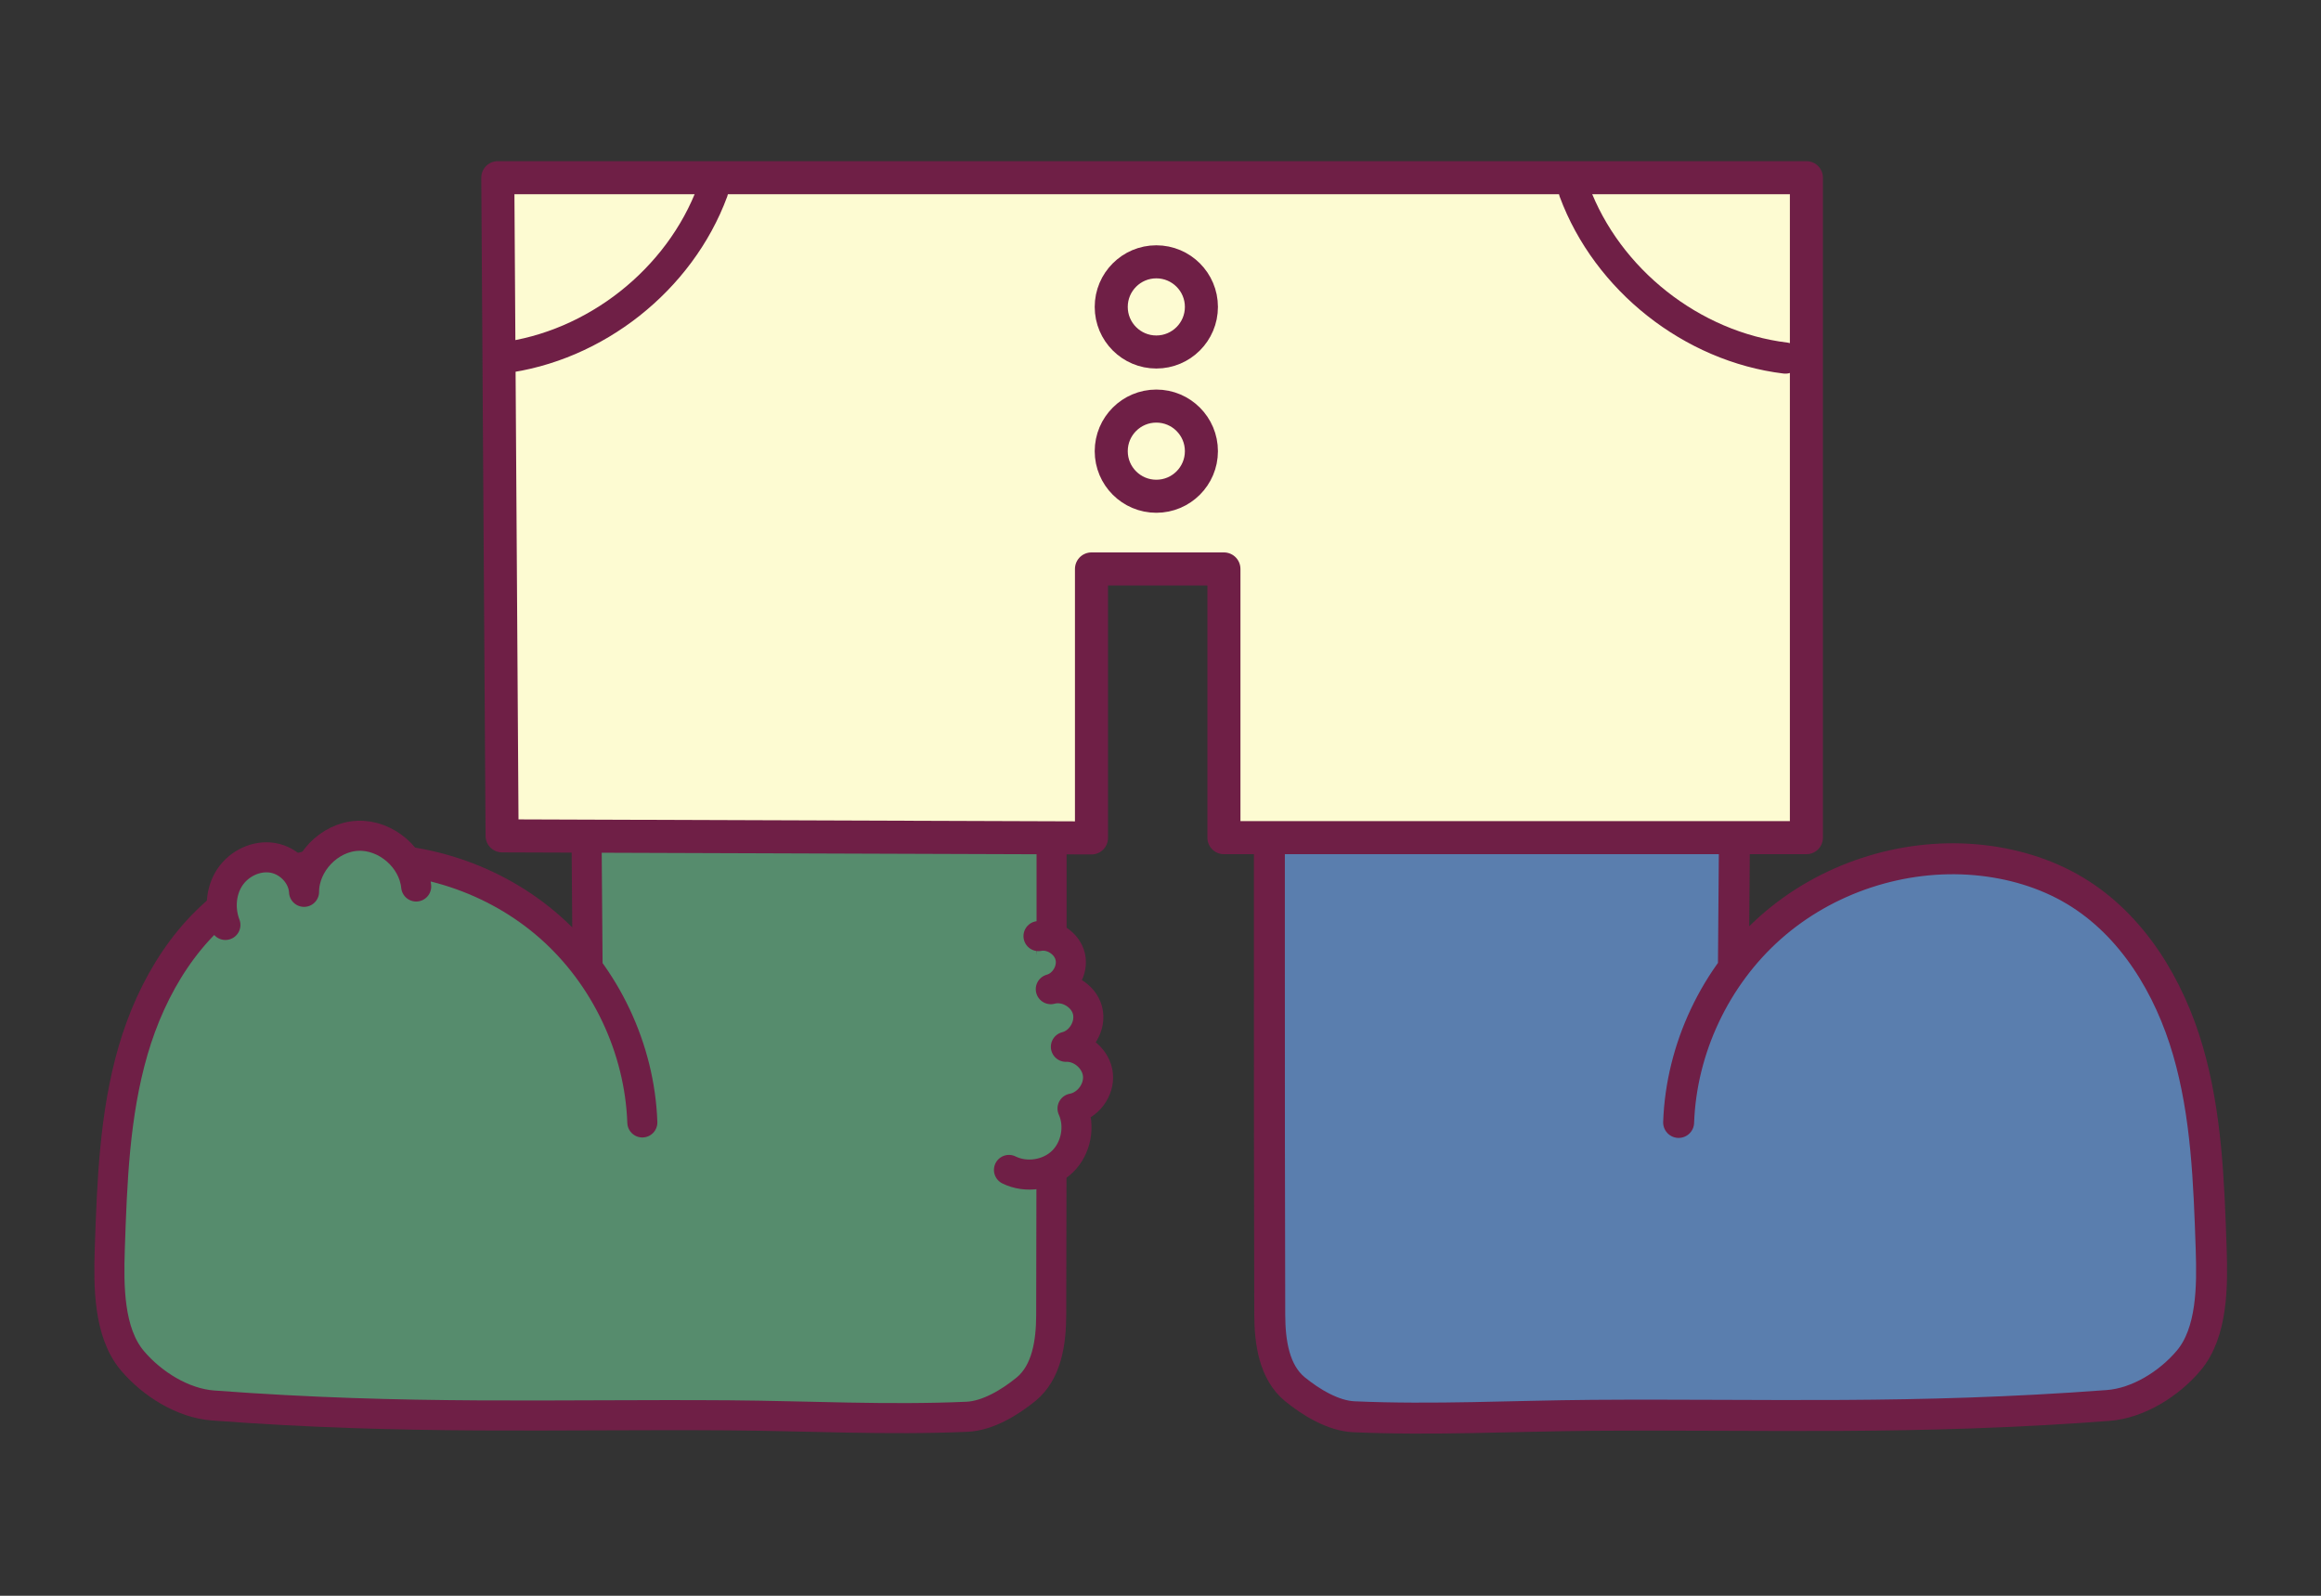 <?xml version="1.0" encoding="iso-8859-1"?>
<!-- Generator: Adobe Illustrator 27.8.1, SVG Export Plug-In . SVG Version: 6.00 Build 0)  -->
<svg version="1.1" id="Laag_1" xmlns="http://www.w3.org/2000/svg" xmlns:xlink="http://www.w3.org/1999/xlink" x="0px" y="0px"
	 viewBox="0 0 80 55" style="enable-background:new 0 0 80 55;" xml:space="preserve">
<rect x="0" y="0" width="80" height="55" fill="#333333" stroke="none"/>
<g id="Legs">
</g>
<g id="Laag_1_00000101095649250878576650000007433042867966400157_">
</g>
<g id="Socks">
</g>
<g id="Shoes">
</g>
<g id="left_arm">
	<g>
		
			<line style="fill:none;stroke:#FDFBD2;stroke-width:0.622;stroke-miterlimit:10;" x1="35.312" y1="11.225" x2="35.312" y2="21.675"/>
		
			<path style="fill:#568C6D;stroke:#6F1F46;stroke-width:1.036;stroke-linecap:round;stroke-linejoin:round;stroke-miterlimit:10;" d="
			M20.253,33.364L20.05,7.51h16.196V33.2c0,4.143,0,8.08-0.013,12.126c-0.003,0.928-0.149,1.967-0.867,2.555
			c-0.552,0.451-1.318,0.917-2.03,0.949c-2.739,0.122-5.476-0.029-8.218-0.049c-6.066-0.043-11.038,0.164-17.772-0.339
			c-1.047-0.078-2.109-0.746-2.786-1.548c-0.819-0.971-0.818-2.576-0.776-3.845c0.078-2.3,0.16-4.628,0.802-6.837
			c0.642-2.21,1.914-4.324,3.887-5.509c1.037-0.623,2.23-0.966,3.435-1.071c2.538-0.22,5.152,0.643,7.059,2.331
			c1.908,1.688,3.083,4.177,3.173,6.723"/>
		
			<path style="fill:#5A7EAE;stroke:#6F1F46;stroke-width:1.067;stroke-linecap:round;stroke-linejoin:round;stroke-miterlimit:10;" d="
			M59.747,33.364L59.95,7.51H43.753V33.2c0,4.143,0,8.08,0.013,12.126c0.003,0.928,0.149,1.967,0.867,2.555
			c0.552,0.451,1.318,0.917,2.03,0.949c2.739,0.122,5.476-0.029,8.218-0.049c6.066-0.043,11.038,0.164,17.772-0.339
			c1.047-0.078,2.109-0.746,2.786-1.548c0.819-0.971,0.818-2.576,0.776-3.845c-0.078-2.3-0.16-4.628-0.802-6.837
			c-0.642-2.21-1.914-4.324-3.887-5.509c-1.037-0.623-2.23-0.966-3.435-1.071c-2.538-0.22-5.152,0.643-7.059,2.331
			c-1.908,1.688-3.083,4.177-3.173,6.723"/>
		
			<polygon style="fill:#FDFBD2;stroke:#6F1F46;stroke-width:1.139;stroke-linecap:round;stroke-linejoin:round;stroke-miterlimit:10;" points="
			17.306,28.809 17.158,6.124 62.263,6.124 62.263,28.871 42.186,28.871 42.186,19.609 37.621,19.609 37.621,28.88 		"/>
		
			<circle style="fill:#FDFBD2;stroke:#6F1F46;stroke-width:1.139;stroke-linecap:round;stroke-linejoin:round;stroke-miterlimit:10;" cx="39.856" cy="15.55" r="1.554"/>
		
			<circle style="fill:#FDFBD2;stroke:#6F1F46;stroke-width:1.139;stroke-linecap:round;stroke-linejoin:round;stroke-miterlimit:10;" cx="39.856" cy="10.578" r="1.554"/>
		<path style="fill:none;stroke:#6F1F46;stroke-width:1.075;stroke-linecap:round;stroke-linejoin:round;stroke-miterlimit:10;" d="
			M24.559,6.596c-1.129,3.047-4.047,5.352-7.273,5.745"/>
		<path style="fill:none;stroke:#6F1F46;stroke-width:1.075;stroke-linecap:round;stroke-linejoin:round;stroke-miterlimit:10;" d="
			M54.265,6.596c1.129,3.047,4.047,5.352,7.273,5.745"/>
		<path style="fill:#5A7EAE;stroke:#6F1F46;stroke-width:0.791;stroke-miterlimit:10;" d="M20.05,26.897"/>
		
			<path style="fill:#568C6D;stroke:#6F1F46;stroke-width:1.036;stroke-linecap:round;stroke-linejoin:round;stroke-miterlimit:10;" d="
			M34.777,40.323c0.593,0.294,1.366,0.174,1.842-0.286s0.622-1.228,0.349-1.831c0.527-0.095,0.932-0.637,0.875-1.17
			c-0.057-0.533-0.569-0.976-1.104-0.957c0.526-0.131,0.882-0.732,0.745-1.256c-0.137-0.524-0.743-0.873-1.265-0.73
			c0.464-0.125,0.778-0.651,0.67-1.119s-0.622-0.802-1.094-0.71"/>
		
			<path style="fill:#568C6D;stroke:#6F1F46;stroke-width:1.036;stroke-linecap:round;stroke-linejoin:round;stroke-miterlimit:10;" d="
			M7.769,31.879c-0.206-0.534-0.163-1.169,0.155-1.645s0.916-0.764,1.481-0.667s1.046,0.6,1.075,1.171
			c0.002-0.982,0.863-1.885,1.845-1.931c0.981-0.047,1.925,0.769,2.02,1.747"/>
	</g>
</g>
</svg>
